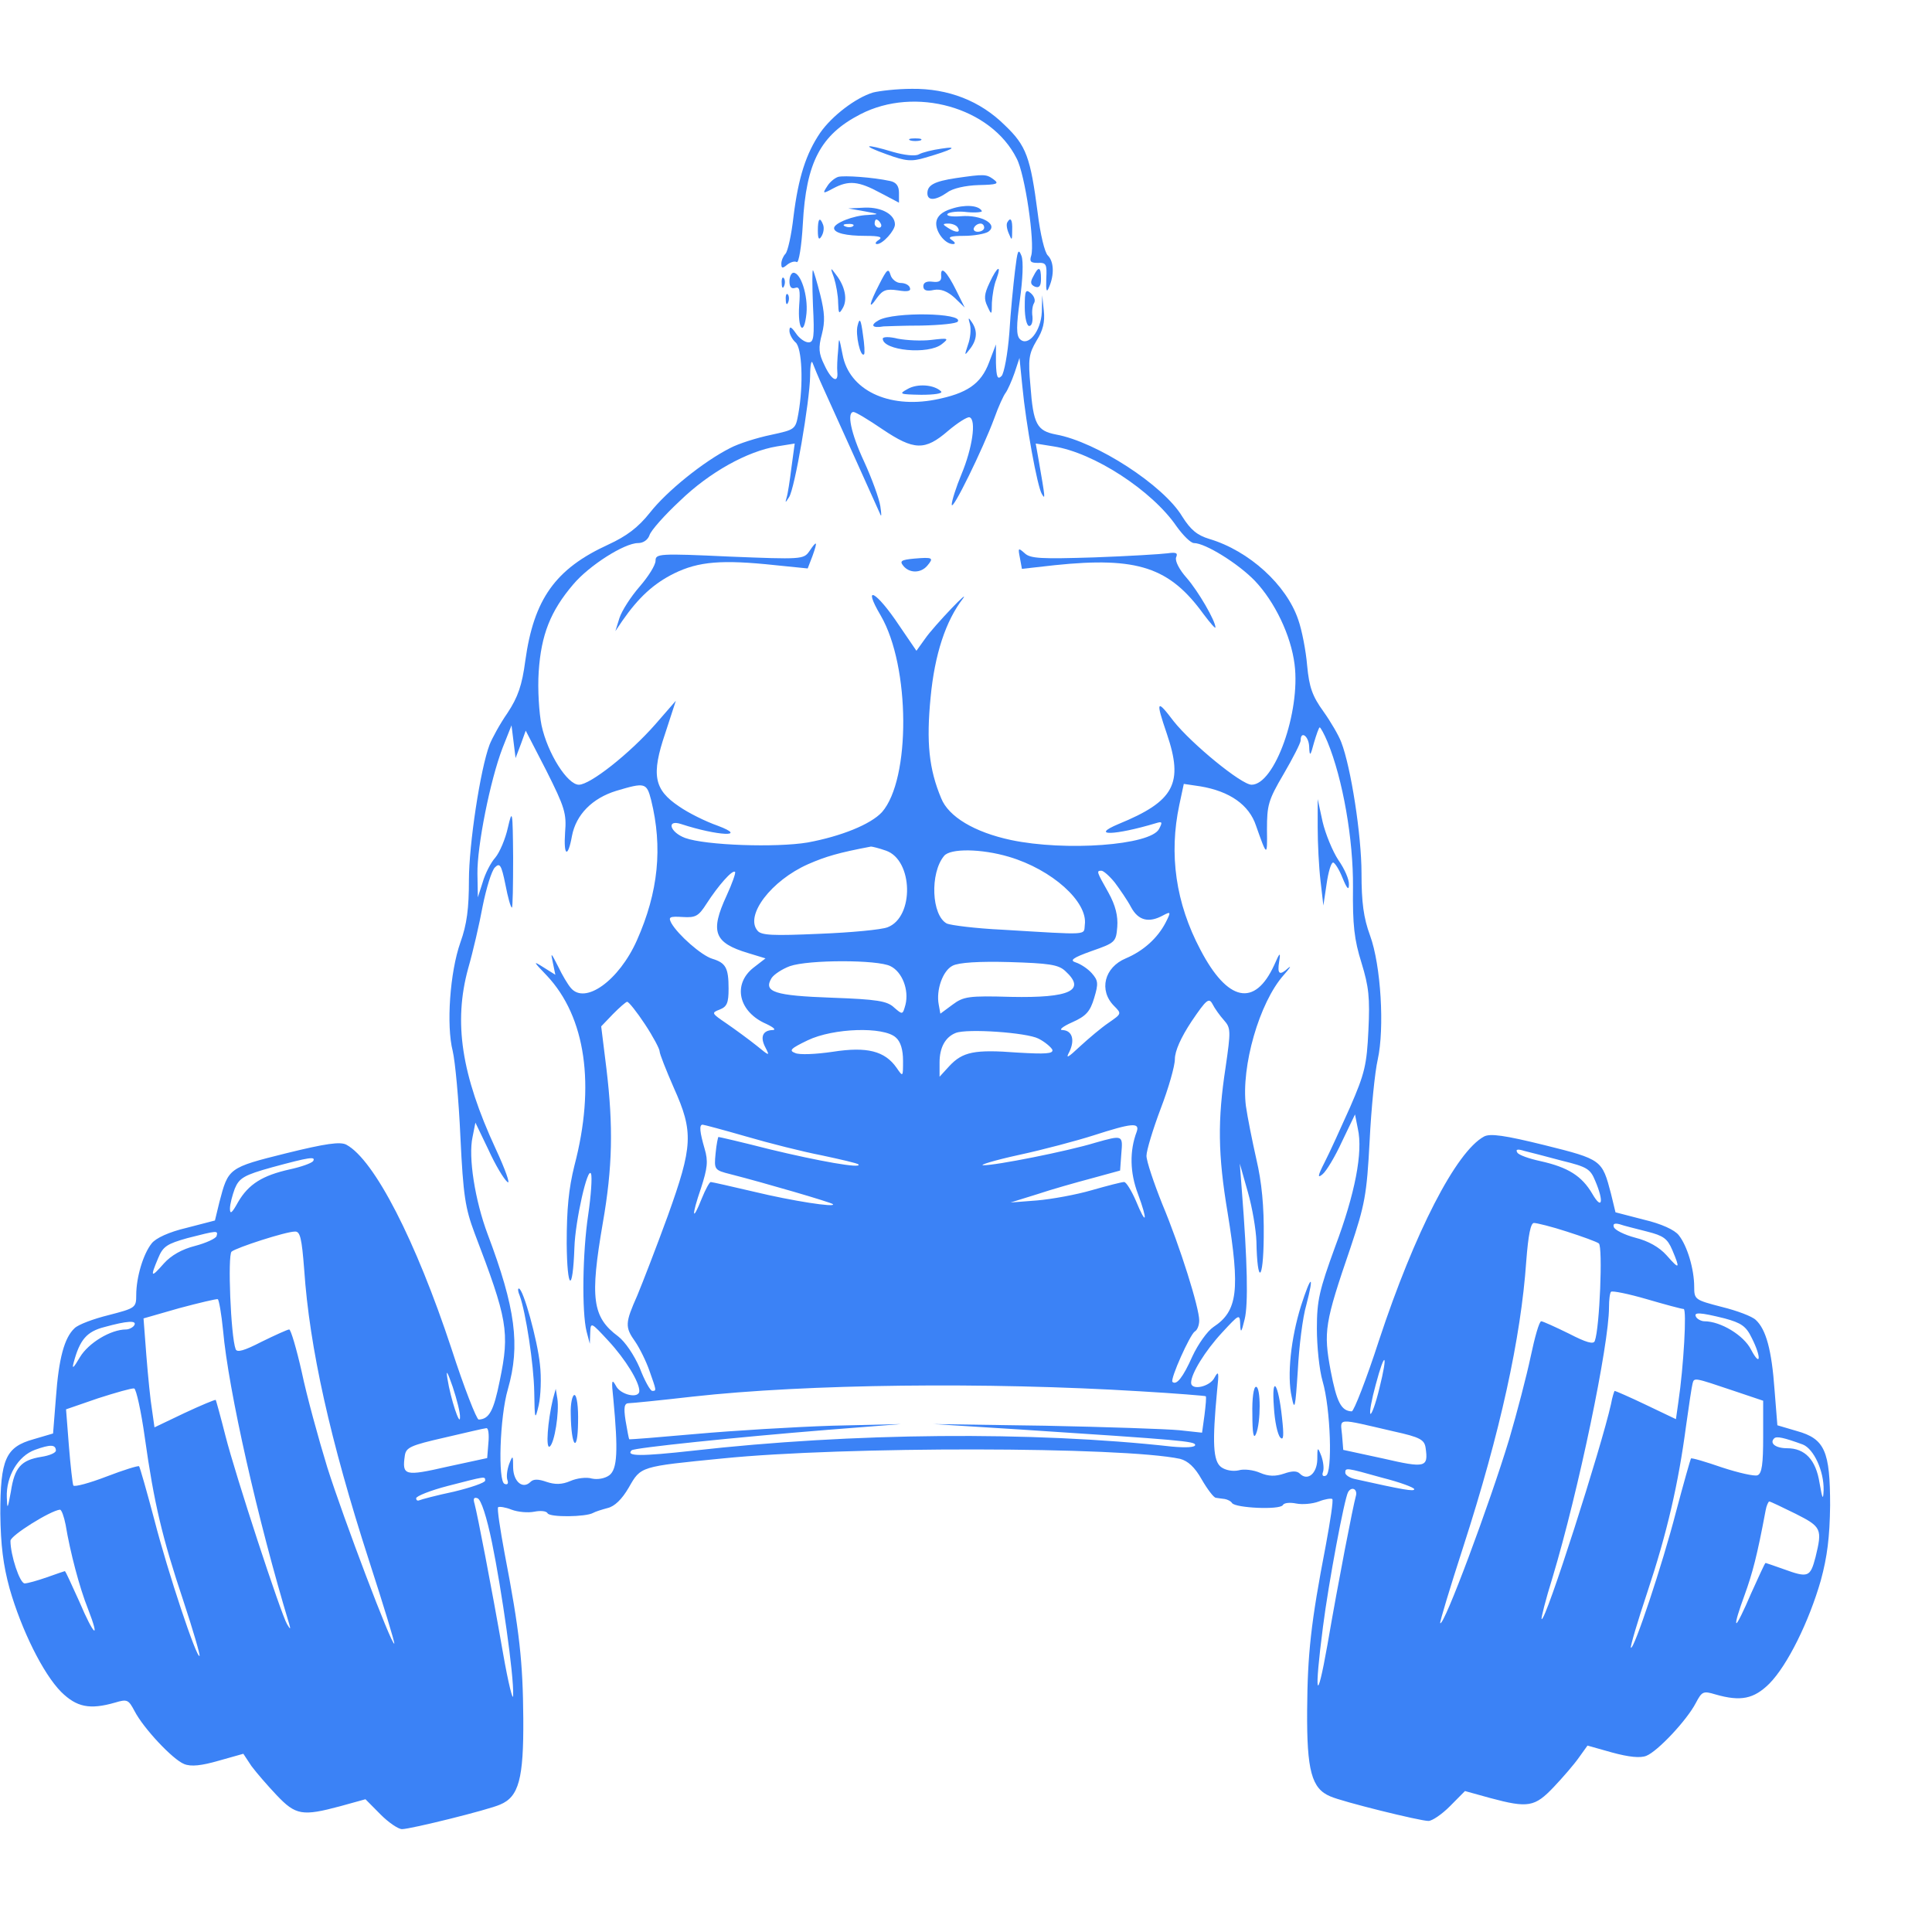 <?xml version="1.0" encoding="utf-8"?>
<svg version="1.0" width="500pt" height="500pt" viewBox="0 0 500 500" preserveAspectRatio="xMidYMid meet" xmlns="http://www.w3.org/2000/svg">
  <g transform="matrix(0.105, 0, 0, -0.106, -25.643, 518.963)" fill="#000000" stroke="none" style="">
    <path d="M2396 4670 c-43 -13 -101 -57 -130 -98 -35 -51 -54 -109 -66 -205 -5 -44 -14 -85 -20 -91 -5 -5 -10 -16 -10 -24 0 -12 3 -12 15 -2 8 6 18 9 23 6 5 -3 12 39 15 93 8 151 44 218 142 268 135 69 322 17 385 -108 21 -39 45 -206 36 -237 -5 -15 -1 -18 16 -18 21 1 23 -3 21 -39 -1 -30 1 -35 7 -20 13 30 12 62 -3 77 -8 7 -19 54 -25 103 -18 137 -28 165 -81 215 -61 60 -140 90 -229 89 -37 0 -80 -5 -96 -9z" style="fill: rgb(59, 130, 246);"/>
    <path d="M2488 4553 c6 -2 18 -2 25 0 6 3 1 5 -13 5 -14 0 -19 -2 -12 -5z" style="fill: rgb(59, 130, 246);"/>
    <path d="M2430 4519 c47 -17 61 -18 95 -8 66 19 85 29 40 22 -22 -3 -47 -9 -56 -14 -9 -5 -36 -2 -64 6 -70 21 -80 17 -15 -6z" style="fill: rgb(59, 130, 246);"/>
    <path d="M2310 4464 c-9 -3 -21 -13 -27 -23 -12 -18 -11 -19 15 -5 38 20 62 18 116 -11 l46 -24 0 24 c0 17 -7 26 -22 29 -42 9 -113 14 -128 10z" style="fill: rgb(59, 130, 246);"/>
    <path d="M2600 4461 c-53 -8 -70 -17 -70 -37 0 -19 20 -18 49 2 13 10 45 17 77 18 46 1 52 3 37 14 -18 13 -23 13 -93 3z" style="fill: rgb(59, 130, 246);"/>
    <path d="M2589 4386 c-23 -7 -35 -18 -37 -32 -3 -23 21 -54 41 -54 7 0 6 4 -3 10 -11 7 -3 10 30 10 25 0 52 5 60 10 26 18 -17 42 -67 38 -24 -2 -38 1 -33 6 4 4 26 7 48 4 22 -2 39 0 36 3 -8 14 -42 16 -75 5z m16 -46 c8 -13 -5 -13 -25 0 -13 8 -13 10 2 10 9 0 20 -4 23 -10z m65 0 c0 -5 -7 -10 -16 -10 -8 0 -12 5 -9 10 3 6 10 10 16 10 5 0 9 -4 9 -10z" style="fill: rgb(59, 130, 246);"/>
    <path d="M2375 4380 c38 -7 38 -7 8 -9 -35 -1 -83 -20 -83 -32 0 -12 29 -19 78 -19 34 0 43 -3 32 -10 -8 -5 -10 -10 -4 -10 14 0 44 33 44 48 0 24 -32 42 -73 41 l-42 -2 40 -7z m40 -30 c3 -5 1 -10 -4 -10 -6 0 -11 5 -11 10 0 6 2 10 4 10 3 0 8 -4 11 -10z m-68 -6 c-3 -3 -12 -4 -19 -1 -8 3 -5 6 6 6 11 1 17 -2 13 -5z" style="fill: rgb(59, 130, 246);"/>
    <path d="M2260 4333 c0 -21 3 -24 9 -14 5 8 7 20 4 28 -8 21 -13 15 -13 -14z" style="fill: rgb(59, 130, 246);"/>
    <path d="M2727 4353 c-3 -5 -1 -17 4 -28 7 -17 8 -17 8 8 1 27 -4 34 -12 20z" style="fill: rgb(59, 130, 246);"/>
    <path d="M2746 4235 c-4 -33 -11 -101 -14 -152 -4 -52 -13 -98 -19 -105 -10 -10 -13 -3 -14 32 l0 45 -17 -44 c-20 -53 -55 -76 -133 -91 -116 -22 -212 24 -228 110 -9 45 -9 45 -11 10 -2 -19 -3 -43 -2 -52 3 -30 -15 -20 -32 17 -14 28 -15 42 -6 75 8 31 7 52 -4 96 -8 31 -16 58 -18 60 -2 2 -2 -37 0 -86 4 -77 2 -90 -11 -90 -9 0 -23 10 -31 22 -12 17 -16 18 -16 6 0 -8 7 -21 15 -28 16 -13 20 -102 7 -174 -7 -39 -8 -39 -68 -52 -34 -7 -79 -21 -100 -32 -66 -33 -157 -106 -198 -158 -29 -36 -57 -57 -103 -78 -130 -59 -183 -133 -204 -283 -8 -60 -18 -89 -44 -128 -19 -27 -38 -62 -44 -77 -23 -60 -51 -244 -51 -331 0 -69 -5 -108 -21 -152 -26 -73 -35 -203 -19 -265 6 -25 15 -119 19 -210 7 -144 12 -174 35 -235 81 -210 87 -241 62 -360 -15 -74 -26 -94 -52 -95 -5 0 -36 78 -67 173 -88 264 -190 461 -259 498 -15 8 -51 3 -149 -21 -142 -35 -142 -36 -164 -119 l-11 -45 -70 -18 c-43 -10 -76 -25 -86 -38 -21 -26 -38 -83 -38 -126 0 -31 -2 -32 -68 -49 -37 -9 -75 -23 -84 -32 -25 -23 -39 -73 -46 -170 l-7 -87 -48 -14 c-69 -19 -82 -49 -82 -182 1 -77 7 -125 23 -183 29 -100 82 -207 127 -252 38 -37 70 -44 133 -26 30 9 33 7 48 -21 22 -42 94 -118 122 -129 17 -7 43 -4 85 8 l61 17 20 -30 c12 -16 40 -48 62 -71 47 -49 63 -52 157 -27 l62 17 37 -37 c20 -20 44 -36 53 -36 21 0 213 47 242 60 46 19 58 63 57 210 -1 138 -9 213 -46 403 -11 59 -19 110 -16 113 3 2 18 0 33 -6 16 -6 41 -8 56 -5 15 3 30 2 33 -4 6 -10 94 -9 112 1 5 3 21 8 36 12 17 4 35 21 52 50 30 52 27 51 231 71 298 30 987 29 1128 -1 19 -5 36 -20 53 -50 14 -24 30 -45 35 -45 5 -1 15 -2 22 -3 6 -1 15 -5 18 -10 9 -12 117 -17 125 -5 3 6 18 7 33 4 15 -3 40 -1 56 5 15 6 30 8 33 6 3 -3 -5 -54 -16 -113 -37 -190 -45 -265 -46 -403 -1 -147 11 -191 57 -210 29 -13 221 -60 242 -60 9 0 33 16 53 36 l37 37 62 -17 c94 -25 110 -22 157 27 22 23 50 55 62 72 l21 29 61 -17 c41 -11 69 -14 84 -8 28 11 100 87 122 129 15 28 18 30 48 21 63 -18 95 -11 133 26 45 45 98 152 127 252 16 58 22 106 23 183 0 133 -13 163 -82 182 l-48 14 -7 87 c-7 97 -21 147 -46 170 -9 9 -47 23 -84 32 -66 17 -68 18 -68 49 0 43 -17 100 -38 126 -10 13 -43 28 -86 38 l-70 18 -11 45 c-22 83 -22 84 -164 119 -98 24 -134 29 -149 21 -69 -37 -171 -234 -259 -498 -31 -95 -62 -173 -67 -173 -26 1 -37 22 -52 99 -18 96 -15 116 49 301 35 104 40 128 47 260 4 80 13 169 20 199 17 76 8 230 -19 303 -16 43 -21 81 -21 152 0 92 -26 259 -50 320 -6 16 -26 50 -44 75 -27 37 -35 59 -40 112 -3 36 -13 87 -22 112 -29 85 -121 168 -219 197 -30 9 -46 22 -67 55 -46 76 -211 182 -311 200 -47 9 -56 25 -63 119 -6 65 -4 78 15 110 16 25 21 46 18 73 l-4 38 -1 -41 c-2 -47 -34 -86 -54 -66 -9 9 -9 32 0 96 7 50 9 93 4 107 -8 20 -10 13 -16 -36z m-471 -290 c37 -81 132 -289 139 -305 3 -8 3 1 0 20 -3 19 -21 68 -40 109 -33 70 -43 121 -26 121 5 0 37 -19 71 -42 78 -52 105 -53 162 -4 24 20 48 35 53 33 17 -6 7 -75 -20 -139 -13 -31 -24 -65 -24 -74 0 -20 77 136 105 211 10 28 23 56 28 62 5 7 15 29 22 49 l12 36 7 -69 c9 -94 37 -245 48 -263 9 -15 9 -13 -8 84 l-7 39 44 -7 c99 -15 243 -108 303 -195 16 -22 35 -41 43 -41 28 0 109 -50 150 -92 49 -51 89 -133 98 -204 15 -116 -49 -294 -106 -294 -25 0 -148 100 -192 155 -42 55 -45 51 -17 -30 42 -122 19 -165 -119 -221 -72 -30 -9 -28 92 2 16 5 17 3 8 -14 -21 -40 -231 -55 -365 -27 -90 19 -154 57 -172 102 -30 71 -37 136 -26 247 10 104 37 186 80 241 8 11 -5 0 -29 -25 -24 -25 -54 -58 -65 -74 l-21 -29 -42 61 c-57 85 -93 104 -46 25 73 -124 74 -400 3 -480 -28 -30 -101 -59 -183 -74 -78 -13 -252 -7 -302 11 -38 14 -47 46 -10 34 89 -29 168 -33 90 -4 -29 10 -72 31 -95 47 -62 41 -69 77 -34 179 l26 79 -51 -58 c-63 -71 -160 -147 -188 -147 -28 0 -77 76 -92 145 -6 29 -10 88 -7 131 6 90 29 148 85 213 39 46 126 101 160 101 13 0 24 8 28 19 3 11 37 49 75 84 73 70 166 121 239 133 l44 7 -8 -58 c-4 -32 -9 -65 -12 -74 -4 -14 -3 -13 6 1 14 20 51 234 52 296 0 26 3 40 6 32 3 -8 15 -37 28 -65z m-747 -866 l12 33 51 -98 c45 -89 50 -104 46 -151 -4 -58 7 -63 17 -8 10 52 50 92 109 110 71 21 75 20 86 -22 29 -116 18 -225 -35 -343 -44 -98 -128 -158 -163 -116 -7 8 -21 31 -31 52 -18 35 -19 36 -13 9 l6 -29 -29 18 c-27 17 -26 15 8 -20 96 -101 120 -268 68 -464 -14 -56 -19 -105 -19 -190 1 -115 15 -123 19 -10 2 65 33 201 41 180 3 -8 0 -53 -7 -100 -14 -92 -16 -237 -4 -285 l8 -30 1 27 c1 27 2 26 45 -20 42 -45 76 -100 76 -122 0 -20 -47 -10 -58 13 -10 18 -11 12 -6 -33 12 -126 10 -171 -10 -186 -11 -8 -29 -11 -43 -8 -13 4 -37 1 -53 -6 -21 -9 -38 -9 -59 -2 -20 7 -32 7 -39 0 -19 -19 -42 0 -43 34 0 32 -1 32 -10 9 -5 -14 -7 -31 -4 -39 3 -8 0 -12 -7 -9 -17 5 -12 164 8 231 31 107 19 198 -50 379 -31 82 -48 188 -37 237 l7 35 32 -66 c17 -37 38 -72 47 -79 8 -7 -5 30 -29 81 -85 182 -104 309 -68 440 12 41 28 110 36 153 9 44 22 86 30 94 12 12 16 7 26 -42 6 -31 13 -56 16 -56 2 0 3 55 3 123 -1 115 -2 119 -13 72 -6 -27 -20 -60 -31 -73 -11 -12 -25 -39 -31 -60 l-12 -37 -1 58 c-1 66 31 227 62 307 l22 55 5 -40 5 -40 13 34z m1988 6 c38 -91 64 -239 63 -355 -1 -93 3 -128 21 -185 18 -58 21 -85 17 -165 -4 -84 -9 -105 -45 -187 -23 -51 -51 -112 -63 -135 -17 -33 -18 -40 -5 -29 9 7 31 43 48 80 l32 66 7 -35 c13 -57 -7 -159 -56 -288 -39 -106 -45 -131 -45 -200 0 -43 6 -101 14 -128 20 -67 25 -226 8 -231 -7 -3 -10 1 -7 9 3 8 1 25 -4 39 -9 23 -10 23 -10 -9 -1 -34 -24 -53 -43 -34 -7 7 -19 7 -39 0 -21 -7 -38 -7 -59 2 -16 7 -40 10 -53 6 -14 -3 -32 0 -43 8 -20 15 -22 60 -10 186 5 45 4 51 -6 33 -11 -23 -58 -33 -58 -13 0 22 34 77 76 122 43 46 44 47 45 20 1 -22 3 -20 11 13 9 36 7 139 -7 315 l-5 65 20 -70 c11 -38 20 -92 21 -120 2 -107 17 -99 18 10 1 76 -5 135 -18 190 -10 44 -22 103 -26 131 -12 96 33 252 93 319 15 17 20 24 12 18 -22 -20 -28 -16 -23 15 4 24 2 24 -12 -8 -48 -104 -115 -90 -182 37 -61 114 -78 233 -52 354 l11 51 41 -6 c72 -12 120 -45 137 -96 27 -76 28 -77 27 -10 0 60 3 72 41 136 23 39 42 76 42 82 0 25 20 11 21 -15 1 -25 3 -24 12 10 6 20 12 37 14 37 2 0 11 -16 19 -35z m-1088 -266 c67 -23 70 -162 4 -187 -15 -6 -91 -13 -168 -16 -115 -5 -144 -4 -153 8 -31 37 34 122 125 162 44 19 75 28 155 43 3 0 20 -4 37 -10z m303 -15 c106 -31 195 -110 187 -166 -3 -26 15 -25 -203 -12 -66 3 -128 11 -137 15 -38 20 -42 123 -7 165 15 19 92 18 160 -2z m-696 -95 c-41 -88 -31 -115 53 -140 l43 -13 -30 -23 c-52 -41 -36 -108 32 -137 19 -9 25 -15 15 -15 -24 -1 -31 -17 -17 -43 11 -21 10 -21 -22 5 -19 15 -52 39 -74 54 -37 25 -38 26 -17 34 18 7 22 16 22 51 0 51 -7 63 -40 73 -27 8 -85 59 -101 87 -8 15 -5 17 28 15 32 -2 39 2 59 33 28 43 64 84 70 77 2 -2 -7 -28 -21 -58z m957 32 c12 -16 31 -43 40 -60 18 -33 44 -39 79 -20 19 10 20 9 6 -18 -20 -38 -55 -69 -98 -87 -53 -22 -67 -78 -29 -116 19 -19 19 -19 -13 -41 -18 -12 -49 -38 -71 -58 -30 -28 -36 -31 -26 -13 14 29 7 52 -17 53 -10 0 1 9 24 19 34 15 44 26 54 59 11 36 10 43 -6 61 -10 11 -27 22 -39 26 -16 5 -9 11 39 28 58 20 60 22 63 59 2 26 -4 52 -22 84 -29 51 -30 53 -17 53 5 0 20 -13 33 -29z m-553 -204 c29 -14 46 -58 37 -94 -7 -25 -7 -25 -28 -7 -17 16 -42 20 -154 24 -141 5 -169 14 -148 48 6 9 26 22 45 29 46 16 217 16 248 0z m431 -12 c52 -47 12 -66 -134 -63 -104 3 -117 1 -144 -19 l-30 -22 -4 22 c-7 36 10 83 34 95 15 8 66 11 140 9 97 -3 121 -6 138 -22z m391 -120 c17 -19 17 -26 4 -115 -20 -129 -19 -213 5 -355 31 -189 25 -240 -35 -279 -15 -10 -38 -42 -52 -72 -23 -51 -39 -71 -49 -62 -6 7 43 115 55 123 6 3 11 15 11 27 0 31 -47 180 -91 284 -21 52 -39 105 -39 118 0 13 16 65 35 115 19 49 35 104 35 121 0 20 15 53 41 92 37 54 43 59 52 42 5 -10 18 -28 28 -39z m-1427 -10 c20 -30 36 -60 36 -66 0 -6 16 -46 35 -89 49 -108 47 -142 -15 -313 -28 -76 -62 -163 -75 -194 -30 -67 -31 -77 -5 -113 11 -16 27 -48 35 -71 17 -48 18 -49 7 -49 -5 0 -19 25 -31 56 -14 32 -36 64 -53 77 -64 47 -70 93 -38 277 24 136 26 235 9 376 l-13 104 29 30 c16 16 32 30 35 30 4 0 24 -25 44 -55z m618 -32 c12 -10 18 -30 18 -57 0 -40 0 -40 -16 -17 -29 41 -73 52 -157 39 -41 -6 -83 -8 -93 -3 -16 6 -11 11 31 31 63 30 187 34 217 7z m352 -3 c16 -8 31 -21 34 -27 3 -10 -17 -11 -86 -7 -106 8 -135 2 -168 -33 l-24 -26 0 35 c0 36 14 62 40 72 28 11 175 1 204 -14z m-720 -239 c55 -16 139 -37 186 -46 47 -10 87 -19 90 -22 10 -11 -98 8 -219 37 -67 17 -124 30 -126 30 -1 0 -5 -18 -7 -40 -4 -40 -3 -41 37 -51 83 -21 249 -69 252 -73 9 -9 -101 8 -193 30 -56 13 -105 24 -108 24 -3 0 -13 -18 -22 -40 -24 -60 -26 -44 -2 25 16 49 18 66 9 96 -12 41 -14 59 -5 59 3 0 52 -13 108 -29z m962 12 c-18 -47 -17 -100 3 -152 25 -67 21 -80 -5 -17 -11 25 -24 46 -29 46 -6 0 -41 -9 -80 -20 -38 -11 -99 -22 -135 -25 l-65 -5 65 20 c36 12 97 29 135 39 l70 19 3 41 c4 46 4 46 -64 27 -69 -21 -248 -56 -276 -55 -12 0 27 12 87 25 61 13 144 35 185 48 94 30 114 32 106 9z m1048 -71 c62 -15 70 -20 82 -49 22 -51 17 -73 -7 -32 -26 44 -60 65 -128 80 -28 6 -54 15 -57 21 -5 8 1 9 17 4 13 -3 55 -14 93 -24z m-3078 -1 c-4 -5 -29 -14 -57 -20 -68 -15 -102 -36 -128 -80 -15 -27 -20 -31 -20 -16 0 11 6 33 12 49 11 26 23 33 92 52 93 25 108 27 101 15z m3090 -172 c38 -12 74 -25 79 -29 10 -8 2 -207 -10 -238 -3 -9 -21 -4 -64 18 -33 16 -64 30 -68 30 -5 0 -16 -39 -26 -86 -10 -47 -34 -138 -53 -202 -48 -157 -161 -458 -170 -449 -2 1 24 86 57 187 91 279 142 510 155 696 5 65 11 94 19 94 7 0 44 -9 81 -21z m198 0 c40 -10 50 -17 62 -45 20 -47 18 -49 -14 -13 -18 20 -45 35 -77 43 -27 7 -51 19 -53 26 -3 8 2 10 14 7 11 -4 41 -11 68 -18z m-3526 -11 c-2 -6 -26 -17 -53 -24 -32 -8 -59 -23 -77 -43 -32 -36 -34 -34 -14 13 12 29 22 35 72 49 75 19 76 19 72 5z m216 -82 c13 -190 64 -417 160 -711 36 -110 64 -201 62 -202 -6 -6 -125 305 -165 430 -22 71 -51 176 -63 233 -13 57 -27 104 -31 104 -4 0 -35 -14 -68 -30 -43 -22 -61 -27 -64 -18 -12 31 -20 230 -10 238 12 10 134 49 156 49 13 1 17 -16 23 -93z m3400 -96 c8 0 0 -141 -13 -227 l-6 -42 -74 35 c-40 19 -75 34 -77 34 -1 0 -6 -15 -9 -32 -23 -103 -162 -534 -171 -525 -2 1 10 48 27 102 64 211 139 568 139 659 0 18 2 35 5 38 3 3 43 -5 88 -18 45 -13 86 -24 91 -24z m-3600 -52 c13 -146 86 -465 163 -717 4 -14 3 -14 -5 -1 -15 24 -128 366 -152 460 -12 47 -23 86 -24 88 -2 1 -36 -13 -77 -32 l-74 -35 -6 42 c-4 23 -10 83 -14 133 l-7 91 88 25 c49 13 92 23 95 22 3 -2 9 -36 13 -76z m3701 29 c41 -11 53 -19 67 -48 24 -47 22 -73 -2 -28 -18 35 -75 69 -115 69 -7 0 -17 5 -20 10 -8 13 9 12 70 -3z m-3920 -17 c-3 -5 -13 -10 -20 -10 -38 0 -93 -33 -114 -68 -16 -27 -20 -30 -15 -12 15 55 32 75 76 86 55 15 81 17 73 4z m3069 -154 c-9 -37 -19 -64 -22 -62 -3 3 3 35 13 71 23 86 31 78 9 -9z m-2266 -71 c0 -23 -23 45 -31 95 -4 24 0 17 13 -20 10 -30 19 -64 18 -75z m3140 65 l72 -24 0 -88 c0 -66 -3 -90 -14 -94 -7 -3 -47 6 -87 19 -41 14 -75 24 -77 22 -1 -1 -18 -60 -37 -131 -33 -127 -104 -338 -111 -331 -2 2 16 63 41 137 48 143 76 263 95 405 7 50 14 96 16 103 4 15 3 15 102 -18z m-1463 -1 c87 -5 160 -11 161 -12 2 -1 0 -22 -3 -46 l-6 -43 -56 6 c-31 3 -180 8 -331 11 l-275 4 210 -13 c402 -26 435 -29 435 -38 0 -6 -23 -7 -57 -4 -343 38 -790 34 -1181 -10 -128 -14 -166 -14 -151 1 6 6 258 32 484 50 l180 14 -170 -4 c-93 -3 -244 -12 -334 -20 -90 -8 -165 -14 -166 -13 -1 2 -5 22 -9 46 -5 32 -3 42 8 42 7 0 78 7 157 16 281 31 726 36 1104 13z m-2454 -112 c23 -162 43 -245 95 -399 24 -72 42 -133 40 -135 -7 -7 -78 204 -111 331 -19 71 -36 130 -38 132 -2 2 -38 -9 -80 -25 -42 -16 -79 -26 -82 -22 -2 4 -7 48 -11 97 l-7 89 79 27 c44 14 83 25 89 24 5 -2 17 -55 26 -119z m3079 14 c64 -14 75 -20 78 -40 7 -48 0 -50 -105 -26 l-98 21 -3 37 c-4 42 -16 41 128 8z m-2232 -28 l-3 -37 -98 -21 c-106 -24 -112 -22 -105 27 3 20 14 25 98 44 52 12 99 23 103 23 5 1 7 -16 5 -36z m3240 -4 c27 -11 52 -65 51 -111 -1 -26 -3 -23 -10 17 -9 57 -36 85 -80 85 -28 0 -44 12 -32 24 6 6 24 2 71 -15z m-4306 -14 c1 -6 -16 -13 -36 -16 -50 -8 -66 -26 -75 -85 -8 -43 -9 -45 -10 -14 -2 52 28 101 69 116 39 14 51 13 52 -1z m3269 -67 c44 -11 79 -24 79 -28 0 -6 -25 -2 -147 25 -13 3 -23 10 -23 15 0 13 1 13 91 -12z m-2211 -7 c0 -5 -35 -17 -77 -27 -43 -9 -81 -19 -85 -21 -5 -2 -8 0 -8 5 0 5 35 19 78 30 94 24 92 24 92 13z m2146 -38 c-7 -25 -42 -202 -70 -363 -27 -151 -33 -124 -11 44 14 109 53 314 62 329 9 15 24 7 19 -10z m-2129 -114 c24 -116 54 -324 52 -372 0 -18 -12 29 -25 103 -29 165 -63 338 -70 364 -4 13 -2 17 7 14 9 -3 23 -46 36 -109z m3213 71 c64 -32 66 -37 49 -106 -13 -49 -18 -51 -79 -29 -23 8 -43 15 -44 15 -2 0 -17 -34 -36 -75 -18 -42 -34 -74 -36 -72 -3 2 7 33 20 68 20 55 31 96 52 207 2 12 7 22 9 22 3 0 32 -14 65 -30z m-4264 -27 c11 -66 34 -153 55 -205 31 -79 15 -67 -21 17 -19 41 -34 75 -36 75 -1 0 -21 -7 -44 -15 -23 -8 -48 -15 -55 -15 -12 0 -35 69 -35 104 0 13 99 74 122 76 4 0 10 -17 14 -37z" style="fill: rgb(59, 130, 246);"/>
    <path d="M2239 3550 c-14 -20 -20 -20 -197 -13 -173 8 -182 7 -182 -10 0 -11 -18 -39 -39 -63 -22 -25 -44 -59 -50 -77 l-10 -32 17 25 c40 57 77 91 128 116 60 29 117 34 249 20 l80 -8 12 31 c13 36 11 39 -8 11z" style="fill: rgb(59, 130, 246);"/>
    <path d="M2758 3534 l5 -27 81 9 c204 21 283 -5 367 -120 16 -21 29 -36 29 -32 0 16 -42 88 -71 121 -18 20 -29 41 -26 50 5 11 0 13 -21 10 -15 -2 -96 -7 -181 -10 -130 -4 -157 -3 -171 10 -16 14 -17 14 -12 -11z" style="fill: rgb(59, 130, 246);"/>
    <path d="M2497 3532 c-32 -3 -36 -6 -26 -18 15 -18 43 -18 59 1 16 19 14 21 -33 17z" style="fill: rgb(59, 130, 246);"/>
    <path d="M1525 1733 c15 -40 35 -169 36 -236 1 -68 2 -70 11 -32 5 22 7 67 3 100 -6 58 -41 185 -52 185 -3 0 -2 -8 2 -17z" style="fill: rgb(59, 130, 246);"/>
    <path d="M1607 1480 c-13 -55 -18 -122 -8 -116 12 8 24 84 19 117 l-4 24 -7 -25z" style="fill: rgb(59, 130, 246);"/>
    <path d="M1651 1443 c1 -80 17 -98 18 -20 1 38 -3 67 -9 67 -5 0 -10 -21 -9 -47z" style="fill: rgb(59, 130, 246);"/>
    <path d="M3492 2875 c0 -38 3 -97 7 -130 l7 -60 8 53 c4 28 11 52 16 52 4 0 15 -17 23 -37 11 -27 16 -32 16 -17 1 12 -11 39 -26 60 -14 21 -32 64 -39 94 l-12 55 0 -70z" style="fill: rgb(59, 130, 246);"/>
    <path d="M3451 1708 c-25 -79 -35 -171 -23 -223 7 -35 9 -27 15 65 3 58 12 130 21 160 20 76 12 75 -13 -2z" style="fill: rgb(59, 130, 246);"/>
    <path d="M3384 1461 c2 -35 9 -68 16 -75 8 -8 9 5 4 49 -9 85 -26 107 -20 26z" style="fill: rgb(59, 130, 246);"/>
    <path d="M3331 1443 c0 -47 3 -62 9 -48 12 28 12 115 0 115 -6 0 -10 -29 -9 -67z" style="fill: rgb(59, 130, 246);"/>
    <path d="M2300 4217 c5 -16 10 -43 10 -60 1 -27 2 -29 11 -14 13 21 6 54 -16 82 -14 19 -15 19 -5 -8z" style="fill: rgb(59, 130, 246);"/>
    <path d="M2412 4203 c-26 -50 -29 -67 -6 -34 14 19 23 22 51 18 24 -4 33 -2 30 6 -2 7 -12 12 -23 12 -10 0 -22 9 -25 20 -5 17 -9 13 -27 -22z" style="fill: rgb(59, 130, 246);"/>
    <path d="M2564 4222 c1 -12 -5 -16 -21 -14 -15 2 -23 -2 -23 -11 0 -10 8 -13 26 -9 17 3 33 -3 51 -19 l25 -24 -21 42 c-23 46 -39 62 -37 35z" style="fill: rgb(59, 130, 246);"/>
    <path d="M2683 4205 c-13 -27 -14 -39 -5 -57 10 -22 11 -22 11 9 1 17 5 43 11 57 14 38 2 32 -17 -9z" style="fill: rgb(59, 130, 246);"/>
    <path d="M2791 4221 c-8 -14 -7 -20 4 -25 11 -4 15 2 15 19 0 30 -6 32 -19 6z" style="fill: rgb(59, 130, 246);"/>
    <path d="M2190 4209 c0 -14 5 -19 14 -16 11 4 13 -5 10 -43 -4 -59 12 -77 18 -19 4 43 -14 99 -32 99 -5 0 -10 -9 -10 -21z" style="fill: rgb(59, 130, 246);"/>
    <path d="M2171 4204 c0 -11 3 -14 6 -6 3 7 2 16 -1 19 -3 4 -6 -2 -5 -13z" style="fill: rgb(59, 130, 246);"/>
    <path d="M2770 4146 c0 -26 5 -46 11 -46 6 0 9 10 8 23 -2 12 0 27 4 33 4 7 0 17 -8 24 -13 11 -15 6 -15 -34z" style="fill: rgb(59, 130, 246);"/>
    <path d="M2181 4164 c0 -11 3 -14 6 -6 3 7 2 16 -1 19 -3 4 -6 -2 -5 -13z" style="fill: rgb(59, 130, 246);"/>
    <path d="M2410 4114 c-22 -12 -16 -20 12 -15 4 0 46 2 93 2 47 1 88 5 90 10 14 21 -157 24 -195 3z" style="fill: rgb(59, 130, 246);"/>
    <path d="M2358 4101 c-6 -21 7 -79 16 -70 2 2 1 24 -3 49 -5 37 -8 41 -13 21z" style="fill: rgb(59, 130, 246);"/>
    <path d="M2635 4104 c3 -12 1 -34 -5 -50 -9 -27 -9 -28 5 -10 18 23 19 45 4 66 -8 12 -9 11 -4 -6z" style="fill: rgb(59, 130, 246);"/>
    <path d="M2420 4069 c0 -29 113 -40 146 -13 18 14 16 15 -26 10 -25 -3 -62 -1 -83 3 -20 5 -37 5 -37 0z" style="fill: rgb(59, 130, 246);"/>
    <path d="M2481 3946 c-22 -12 -20 -13 34 -14 31 0 53 3 49 8 -17 17 -59 20 -83 6z" style="fill: rgb(59, 130, 246);"/>
  </g>
</svg>